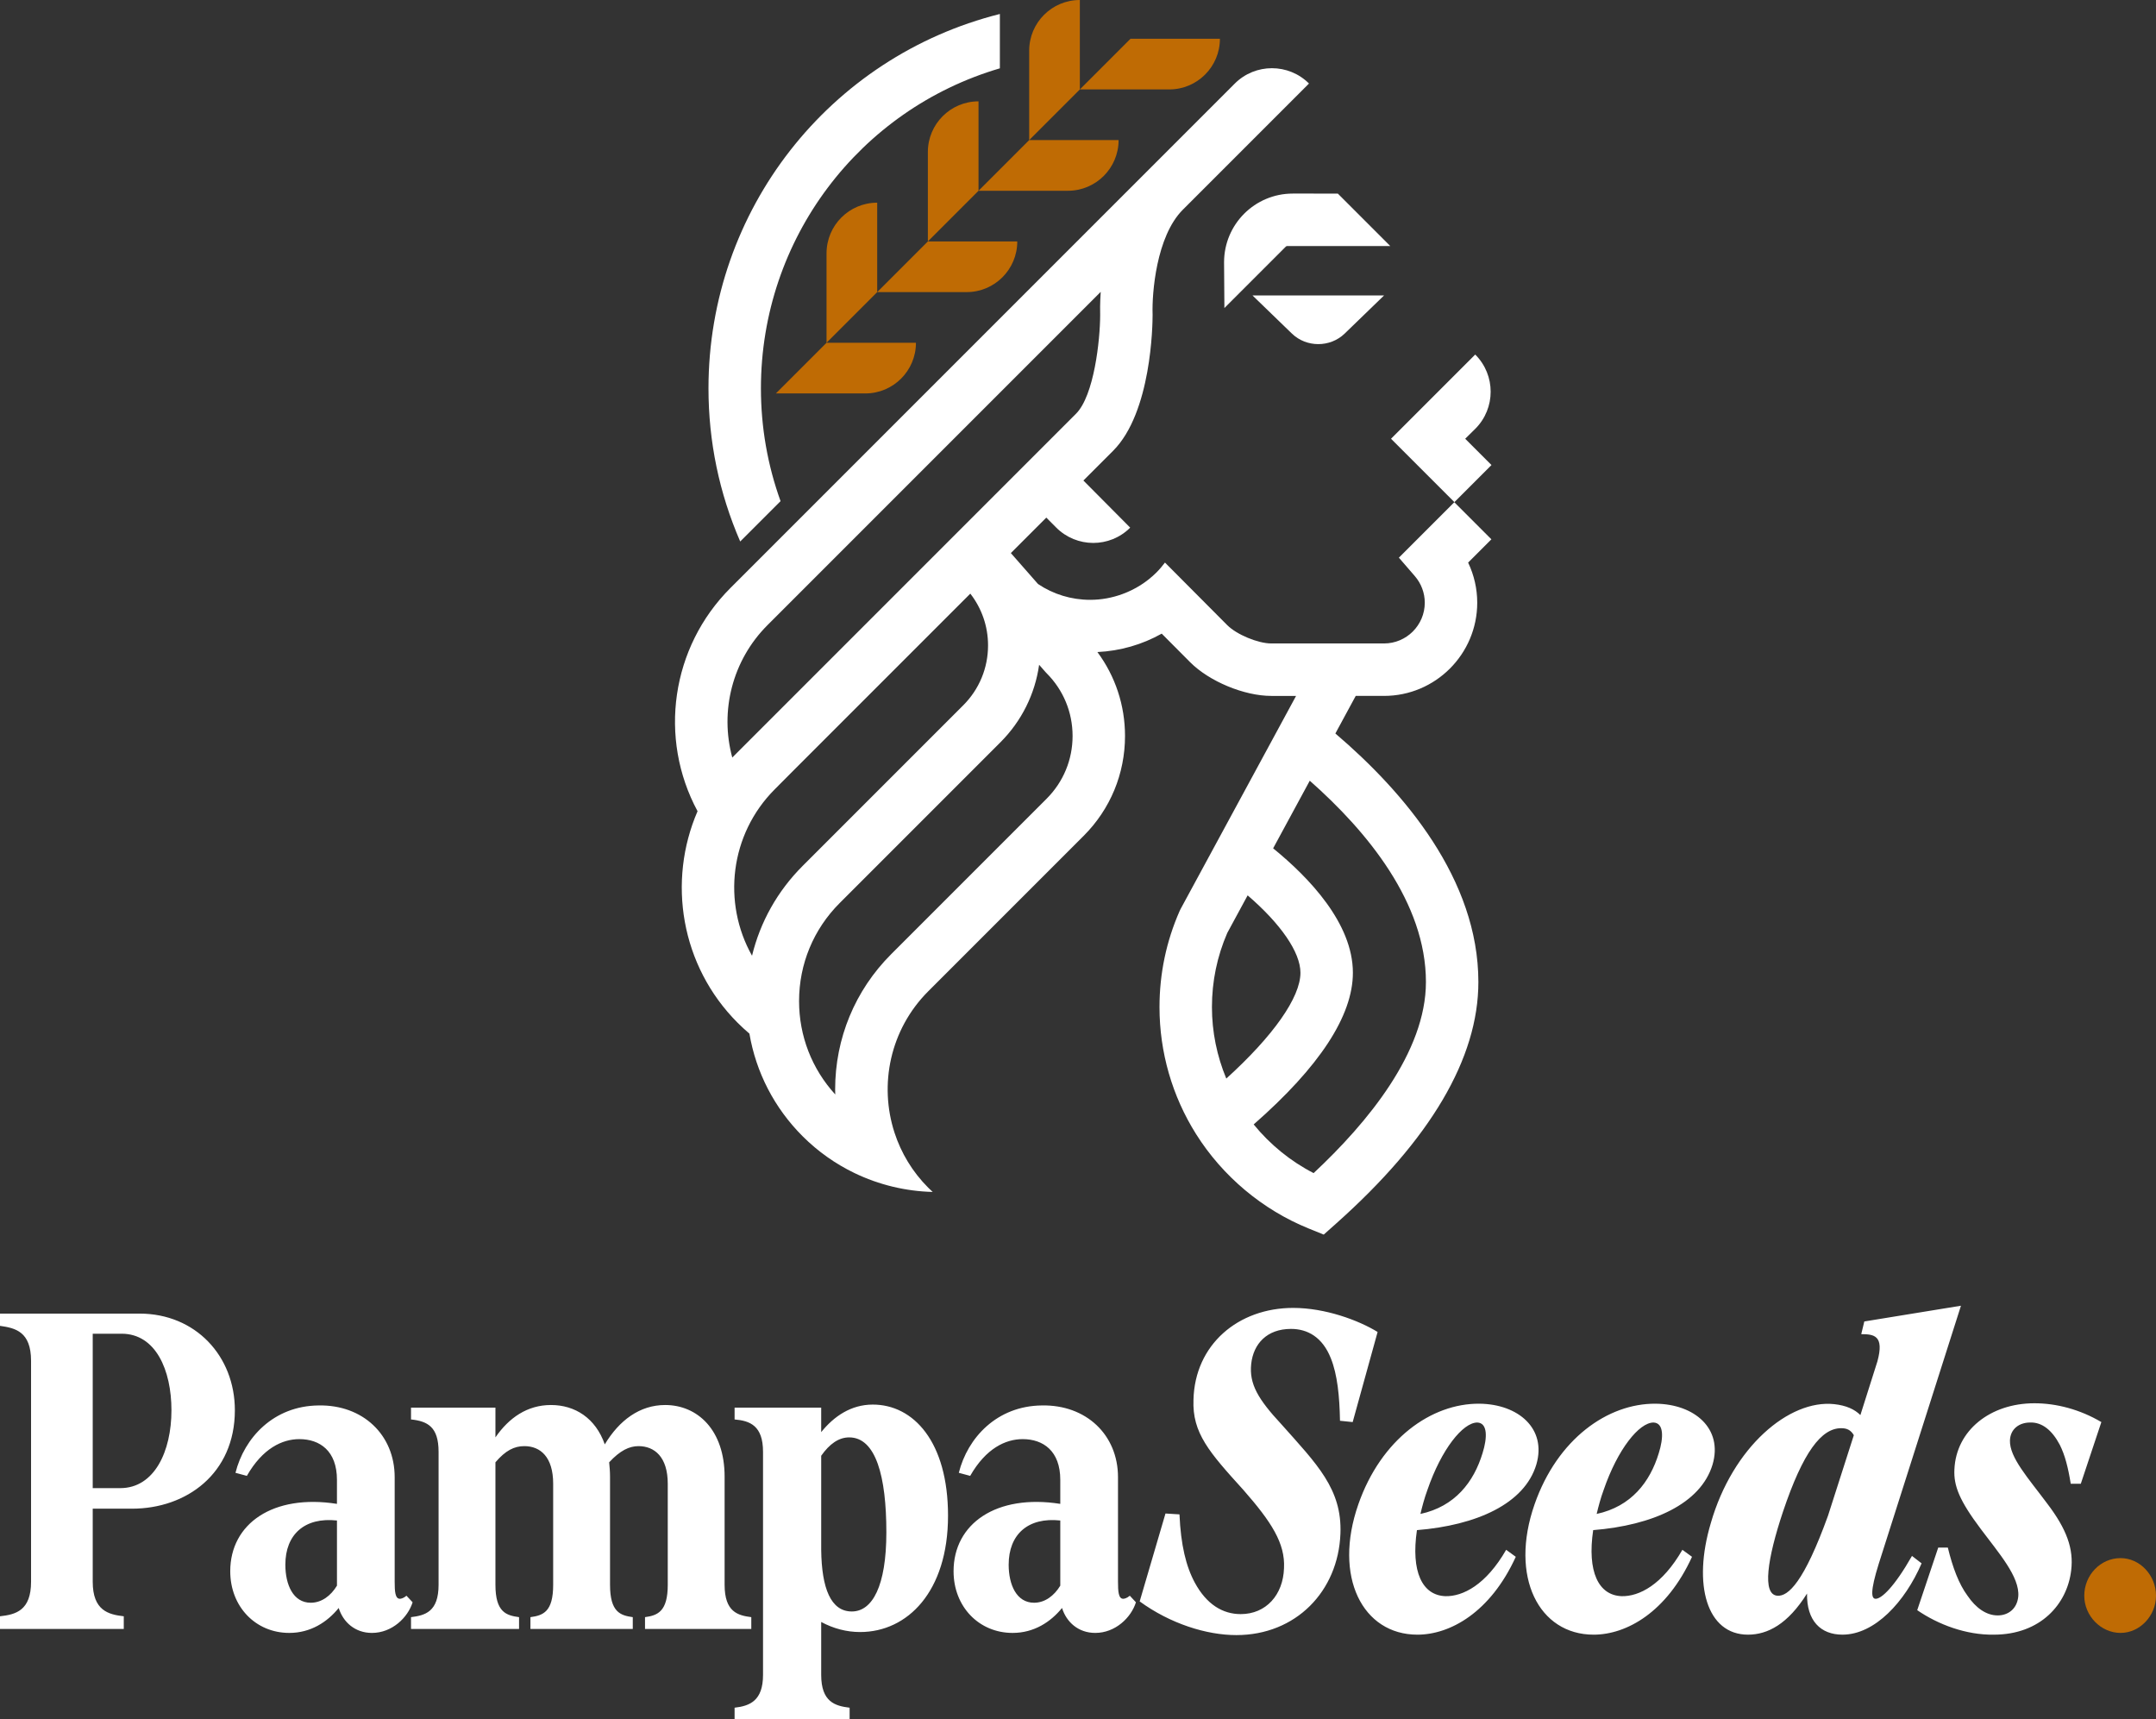 <?xml version="1.0" encoding="utf-8"?>
<!-- Generator: Adobe Illustrator 17.0.0, SVG Export Plug-In . SVG Version: 6.00 Build 0)  -->
<!DOCTYPE svg PUBLIC "-//W3C//DTD SVG 1.1//EN" "http://www.w3.org/Graphics/SVG/1.1/DTD/svg11.dtd">
<svg version="1.1" id="Capa_1" xmlns="http://www.w3.org/2000/svg" xmlns:xlink="http://www.w3.org/1999/xlink" x="0px" y="0px"
	 width="320px" height="255.115px" viewBox="90 71.751 320 255.115" enable-background="new 90 71.751 320 255.115"
	 xml:space="preserve">
<rect x="90" y="71.751" width="320" height="255.115" fill="#333333" stroke="none"/>
<path fill="#BF6B04" d="M399.354,308.561c0-3.051,2.401-5.582,5.388-5.582c2.856,0,5.258,2.531,5.258,5.582
	c0,2.986-2.403,5.518-5.258,5.518C401.821,314.08,399.354,311.548,399.354,308.561z"/>
<path fill="#FFFFFF" d="M94.609,306.485v-32.781c0-4.35-2.337-4.869-4.609-5.194v-1.818h20.707c8.309,0,14.152,6.297,14.152,14.346
	c0,9.412-7.206,14.605-15.255,14.605h-5.842v10.84c0,4.285,2.337,4.868,4.609,5.128v1.882H90v-1.882
	C92.337,311.353,94.609,310.769,94.609,306.485z M107.852,292.593c5.063,0,7.595-5.453,7.595-11.554
	c0-5.972-2.337-11.361-7.4-11.361h-4.284v22.915H107.852L107.852,292.593z M124.173,304.926c0-7.075,6.362-11.49,15.839-9.997v-3.57
	c0-4.285-2.531-6.038-5.583-6.038c-2.532,0-5.453,1.364-7.79,5.453l-1.688-0.454c1.298-5.194,5.647-9.932,12.333-9.997
	c6.556-0.129,11.295,4.35,11.295,10.646v15.515c0,1.428,0.065,2.531,0.78,2.531c0.129,0,0.519-0.065,0.973-0.454l0.909,0.974
	c-0.714,2.272-3.051,4.545-6.036,4.545c-2.532,0-4.285-1.623-4.934-3.7c-1.688,2.077-4.154,3.7-7.335,3.7
	C127.939,314.08,124.173,310.185,124.173,304.926z M136.118,309.601c1.623,0,2.986-1.039,3.895-2.533v-9.672
	c-4.804-0.519-7.66,2.077-7.66,6.557C132.353,306.939,133.521,309.601,136.118,309.601z M189.111,306.939v-14.996
	c0-3.96-1.948-5.582-4.349-5.582c-1.363,0-2.726,0.649-4.349,2.401c0.065,0.649,0.13,1.363,0.13,2.142v16.034
	c0,4.089,1.558,4.544,3.375,4.803v1.753h-15.19v-1.753c1.882-0.259,3.375-0.778,3.375-4.803v-14.996c0-3.96-1.882-5.582-4.284-5.582
	c-1.493,0-2.792,0.649-4.285,2.401v18.177c0,4.089,1.623,4.544,3.505,4.803v1.753h-16.034v-1.753c2.077-0.259,4.09-0.778,4.09-4.803
	v-19.734c0-3.7-1.623-4.545-4.09-4.804v-1.753h12.529v4.415c2.012-2.922,4.739-4.804,8.244-4.804c3.571,0,6.621,1.948,7.985,5.842
	c2.142-3.57,5.194-5.842,8.958-5.842c4.804,0,8.828,3.7,8.828,10.646v16.034c0,4.024,1.948,4.544,3.96,4.803v1.753h-15.774v-1.753
	C187.618,311.483,189.111,310.898,189.111,306.939z M203.251,320.311v-33.106c0-3.895-1.948-4.609-4.22-4.804v-1.753h12.853v3.635
	c1.882-2.337,4.414-4.089,7.66-4.089c6.036,0,11.165,5.517,11.165,16.488c0,11.295-6.037,17.267-13.048,17.267
	c-2.012,0-3.96-0.519-5.777-1.493v7.854c0,4.024,2.077,4.609,4.219,4.868v1.688H199.03v-1.688
	C201.303,324.92,203.251,324.141,203.251,320.311z M216.428,310.898c3.051,0,5.128-3.764,5.128-11.749
	c0-8.309-1.558-14.086-5.517-14.086c-1.558,0-2.922,0.974-4.154,2.726v13.956C211.949,307.458,213.313,310.898,216.428,310.898z
	 M231.531,304.926c0-7.075,6.362-11.49,15.839-9.997v-3.57c0-4.285-2.531-6.038-5.583-6.038c-2.532,0-5.453,1.364-7.79,5.453
	l-1.688-0.454c1.298-5.194,5.647-9.932,12.333-9.997c6.557-0.129,11.295,4.35,11.295,10.646v15.515c0,1.428,0.065,2.531,0.78,2.531
	c0.13,0,0.519-0.065,0.974-0.454l0.908,0.974c-0.714,2.272-3.051,4.545-6.036,4.545c-2.532,0-4.285-1.623-4.934-3.7
	c-1.688,2.077-4.154,3.7-7.335,3.7C235.296,314.08,231.531,310.185,231.531,304.926z M243.475,309.601
	c1.623,0,2.986-1.039,3.895-2.533v-9.672c-4.804-0.519-7.66,2.077-7.66,6.557C239.71,306.939,240.879,309.601,243.475,309.601z
	 M259.155,309.405l3.83-13.047l2.077,0.13c0.195,4.544,0.974,7.724,2.272,10.127c1.752,3.245,4.154,4.674,6.816,4.674
	c3.764,0,6.297-2.856,6.426-6.816c0.195-3.701-1.882-6.881-6.036-11.62c-5.063-5.583-7.595-8.439-7.4-13.373
	c0.195-8.179,6.621-13.632,14.801-13.632c4.739,0,9.672,1.818,12.528,3.571l-3.7,13.372l-1.883-0.195
	c-0.065-3.635-0.389-6.881-1.363-9.283c-1.233-3.116-3.441-4.349-5.907-4.349c-3.571,0-5.583,2.207-5.908,5.193
	c-0.324,2.986,1.039,5.258,4.479,8.958c5.258,5.908,9.023,9.608,8.764,16.228c-0.324,8.568-6.621,15.06-15.45,15.06
	C269.087,314.403,263.699,312.716,259.155,309.405z M291.609,294.995c3.375-9.673,10.84-14.996,17.981-14.931
	c5.777,0.065,9.997,3.7,8.439,9.023c-1.753,5.842-8.893,9.023-17.722,9.738c-0.909,6.166,0.78,9.672,4.219,9.802
	c2.597,0.065,6.038-1.688,9.023-6.881l1.428,1.039c-3.764,8.244-9.736,11.555-14.605,11.555
	C292.258,314.339,287.844,305.77,291.609,294.995z M310.045,287.4c0.714-2.272,0.778-4.479-0.78-4.544
	c-2.142,0-5.323,3.959-7.4,9.997c-0.454,1.233-0.778,2.467-1.039,3.57C305.955,295.319,308.746,291.684,310.045,287.4z
	 M317.766,294.995c3.375-9.673,10.84-14.996,17.981-14.931c5.777,0.065,9.997,3.7,8.439,9.023
	c-1.753,5.842-8.893,9.023-17.722,9.738c-0.909,6.166,0.78,9.672,4.219,9.802c2.597,0.065,6.038-1.688,9.023-6.881l1.428,1.039
	c-3.764,8.244-9.736,11.555-14.605,11.555C318.415,314.339,314.001,305.77,317.766,294.995z M336.202,287.4
	c0.714-2.272,0.778-4.479-0.78-4.544c-2.142,0-5.323,3.959-7.4,9.997c-0.454,1.233-0.778,2.467-1.039,3.57
	C332.112,295.319,334.904,291.684,336.202,287.4z M358.204,308.237c-2.856,4.545-5.842,6.102-8.764,6.102
	c-6.101,0-8.244-7.4-5.517-16.554c3.246-11.294,11.62-18.37,18.306-17.656c1.818,0.195,3.052,0.78,3.895,1.623l2.531-7.985
	c1.039-3.83-0.519-4.024-2.403-4.024l0.454-1.883l14.346-2.337l-12.204,38.3c-1.299,4.154-1.104,5.193-0.454,5.193
	c0.844,0,2.727-1.688,5.388-6.362l1.428,1.103c-2.466,5.713-6.945,10.581-11.749,10.581
	C360.216,314.339,358.14,312.262,358.204,308.237z M361.32,296.682l3.83-11.944c-0.454-0.78-1.039-1.039-1.882-1.039
	c-2.922,0-5.647,3.505-8.634,12.398c-2.337,7.011-3.116,12.269-0.845,12.463C355.412,308.691,357.75,306.549,361.32,296.682z
	 M374.56,310.704l3.116-9.283h1.428c0.714,2.922,1.623,5.388,2.921,7.14c1.234,1.818,2.792,2.922,4.479,2.922
	c1.493,0,2.857-0.909,3.052-2.792c0.259-2.921-2.922-6.492-5.583-10.061c-3.116-4.154-4.024-6.362-3.894-8.829
	c0.259-5.777,5.323-9.802,11.879-9.802c3.246,0,6.751,0.909,9.932,2.792l-3.051,9.153h-1.493c-0.39-2.401-0.844-4.219-1.623-5.777
	c-1.169-2.207-2.662-3.376-4.415-3.311c-1.558,0-2.921,0.908-2.986,2.662c-0.065,2.531,2.662,5.517,5.518,9.347
	c2.921,3.83,3.959,6.751,3.57,9.932c-0.584,4.998-4.544,9.542-11.49,9.542C381.829,314.403,377.675,312.846,374.56,310.704z"/>
<path fill="#FFFFFF" d="M238.403,73.826v8.065c-20.84,6.122-35.464,25.29-35.464,47.488c0,5.788,0.988,11.398,2.913,16.743
	l-5.988,5.988c-3.112-7.181-4.709-14.815-4.709-22.732C195.155,102.918,213.117,80.176,238.403,73.826z M295.431,115.593h-19.534
	l5.852,5.663c2.154,2.084,5.677,2.084,7.831,0L295.431,115.593z M309.425,217.481c0,11.318-7.115,23.389-21.146,35.877l-1.808,1.61
	l-2.243-0.909c-6.835-2.772-12.767-7.747-16.703-14.006c-3.551-5.644-5.429-12.161-5.429-18.844c0-4.97,1.009-9.777,2.999-14.289
	l0.14-0.284l17.132-31.61h-3.681c-4.029,0-9.21-2.154-12.051-5.011l-4.211-4.23c-2.902,1.631-6.152,2.568-9.544,2.732
	c2.659,3.585,4.098,7.908,4.098,12.455c0,5.599-2.18,10.863-6.14,14.822l-23.063,23.063c-5.671,5.671-7.336,13.85-5.004,20.999
	c0.973,2.984,2.637,5.789,5.004,8.157c0.214,0.214,0.435,0.422,0.657,0.625c-3.998-0.103-7.976-1.044-11.649-2.824
	c-2.77-1.342-5.368-3.154-7.664-5.45c-4.198-4.199-6.91-9.485-7.889-15.221c-0.6-0.509-1.183-1.046-1.737-1.598
	c-8.477-8.477-10.46-21.021-5.96-31.407c-5.85-10.856-3.916-24.332,4.872-33.119l74.867-74.867
	c3.038-3.038,7.973-3.039,11.013-0.005l-18.726,18.726c-3.973,3.974-4.587,12.501-4.489,15.452l0.003,0.137
	c0,1.466-0.165,14.492-5.865,20.192l-4.407,4.407l6.945,6.993c-3.04,3.04-7.95,3.021-10.989-0.019l-1.46-1.47l-5.263,5.263
	l4.031,4.591c2.273,1.526,4.946,2.348,7.745,2.348c1.656,0,3.261-0.302,4.772-0.852c1.886-0.687,3.62-1.768,5.082-3.229
	c0.458-0.458,0.863-0.948,1.243-1.45l5.533,5.558l3.713,3.73c1.389,1.397,4.564,2.717,6.533,2.717h16.736
	c3.335,0,6.048-2.713,6.048-6.048c0-1.444-0.525-2.845-1.476-3.946l-2.368-2.738l8.227-8.227l5.504,5.505l-3.454,3.454
	c0.883,1.847,1.352,3.879,1.352,5.952c0,7.627-6.205,13.832-13.832,13.832h-4.202l-3.022,5.577
	C298.415,189.313,309.425,202.237,309.425,217.481z M198.687,184.172l0.799-0.803l50.219-50.219
	c2.693-2.693,3.575-10.968,3.585-14.623c-0.015-0.479-0.035-1.742,0.08-3.462l-49.459,49.459
	C198.676,169.758,196.815,177.293,198.687,184.172z M201.619,213.584c1.212-5,3.771-9.588,7.501-13.318l23.846-23.846
	c2.375-2.376,3.683-5.533,3.683-8.892c0-2.819-0.932-5.49-2.632-7.681l-26.369,26.369l-2.65,2.664
	C198.316,195.562,197.194,205.726,201.619,213.584z M249.196,180.972c0-3.519-1.371-6.829-3.86-9.318l-0.173-0.184l-0.933-1.063
	c-0.611,4.346-2.601,8.359-5.759,11.517l-23.846,23.846c-3.885,3.885-6.025,9.051-6.025,14.545c0,5.178,1.901,10.063,5.372,13.86
	c-0.006-0.247-0.018-0.493-0.018-0.741c0-7.586,2.954-14.717,8.318-20.081l23.063-23.063
	C247.825,187.801,249.196,184.492,249.196,180.972z M283.016,216.109c0-3.04-2.926-7.26-7.837-11.485l-3.023,5.578
	c-1.51,3.476-2.276,7.178-2.276,11.007c0,3.665,0.739,7.26,2.13,10.604C278.966,225.501,283.016,219.782,283.016,216.109z
	 M301.641,217.481c0-11.756-8.696-22.324-17.241-29.87l-5.437,10.033c5.303,4.312,11.837,11.118,11.837,18.466
	c0,6.392-4.96,13.957-14.725,22.51c2.433,2.986,5.478,5.469,8.895,7.223C292.973,238.369,301.641,227.875,301.641,217.481z
	 M308.968,135.385c3.04-3.04,3.04-7.969,0-11.008l-0.015-0.007l-12.493,12.493l9.406,9.406l5.504-5.505l-3.901-3.901
	L308.968,135.385z M281.873,100.478c-5.629,0-10.193,4.563-10.193,10.193l0.049,6.794l9.143-9.143
	c0.043-0.021,0.097-0.044,0.143-0.059h15.332l-7.784-7.784C288.563,100.478,281.873,100.478,281.873,100.478z"/>
<path fill="#BF6B04" d="M218.683,130.139h-13.525l7.519-7.519h13.271c0,4.153-3.366,7.519-7.519,7.519 M212.677,109.094v13.525
	l7.519-7.519v-13.271c-4.153,0-7.519,3.366-7.519,7.519 M233.468,115.1c4.153,0,7.519-3.366,7.519-7.519h-13.271l-7.519,7.519
	h13.525 M227.716,94.055v13.525l7.519-7.519V86.79c-4.153,0-7.519,3.366-7.519,7.519 M248.506,100.061
	c4.153,0,7.519-3.366,7.519-7.519h-13.271l-7.519,7.519h13.525 M242.755,79.017v13.525l7.519-7.519V71.751
	c-4.153,0-7.519,3.366-7.519,7.519 M263.545,85.022c4.153,0,7.519-3.366,7.519-7.519h-13.271l-7.519,7.519h13.525"/>
</svg>
